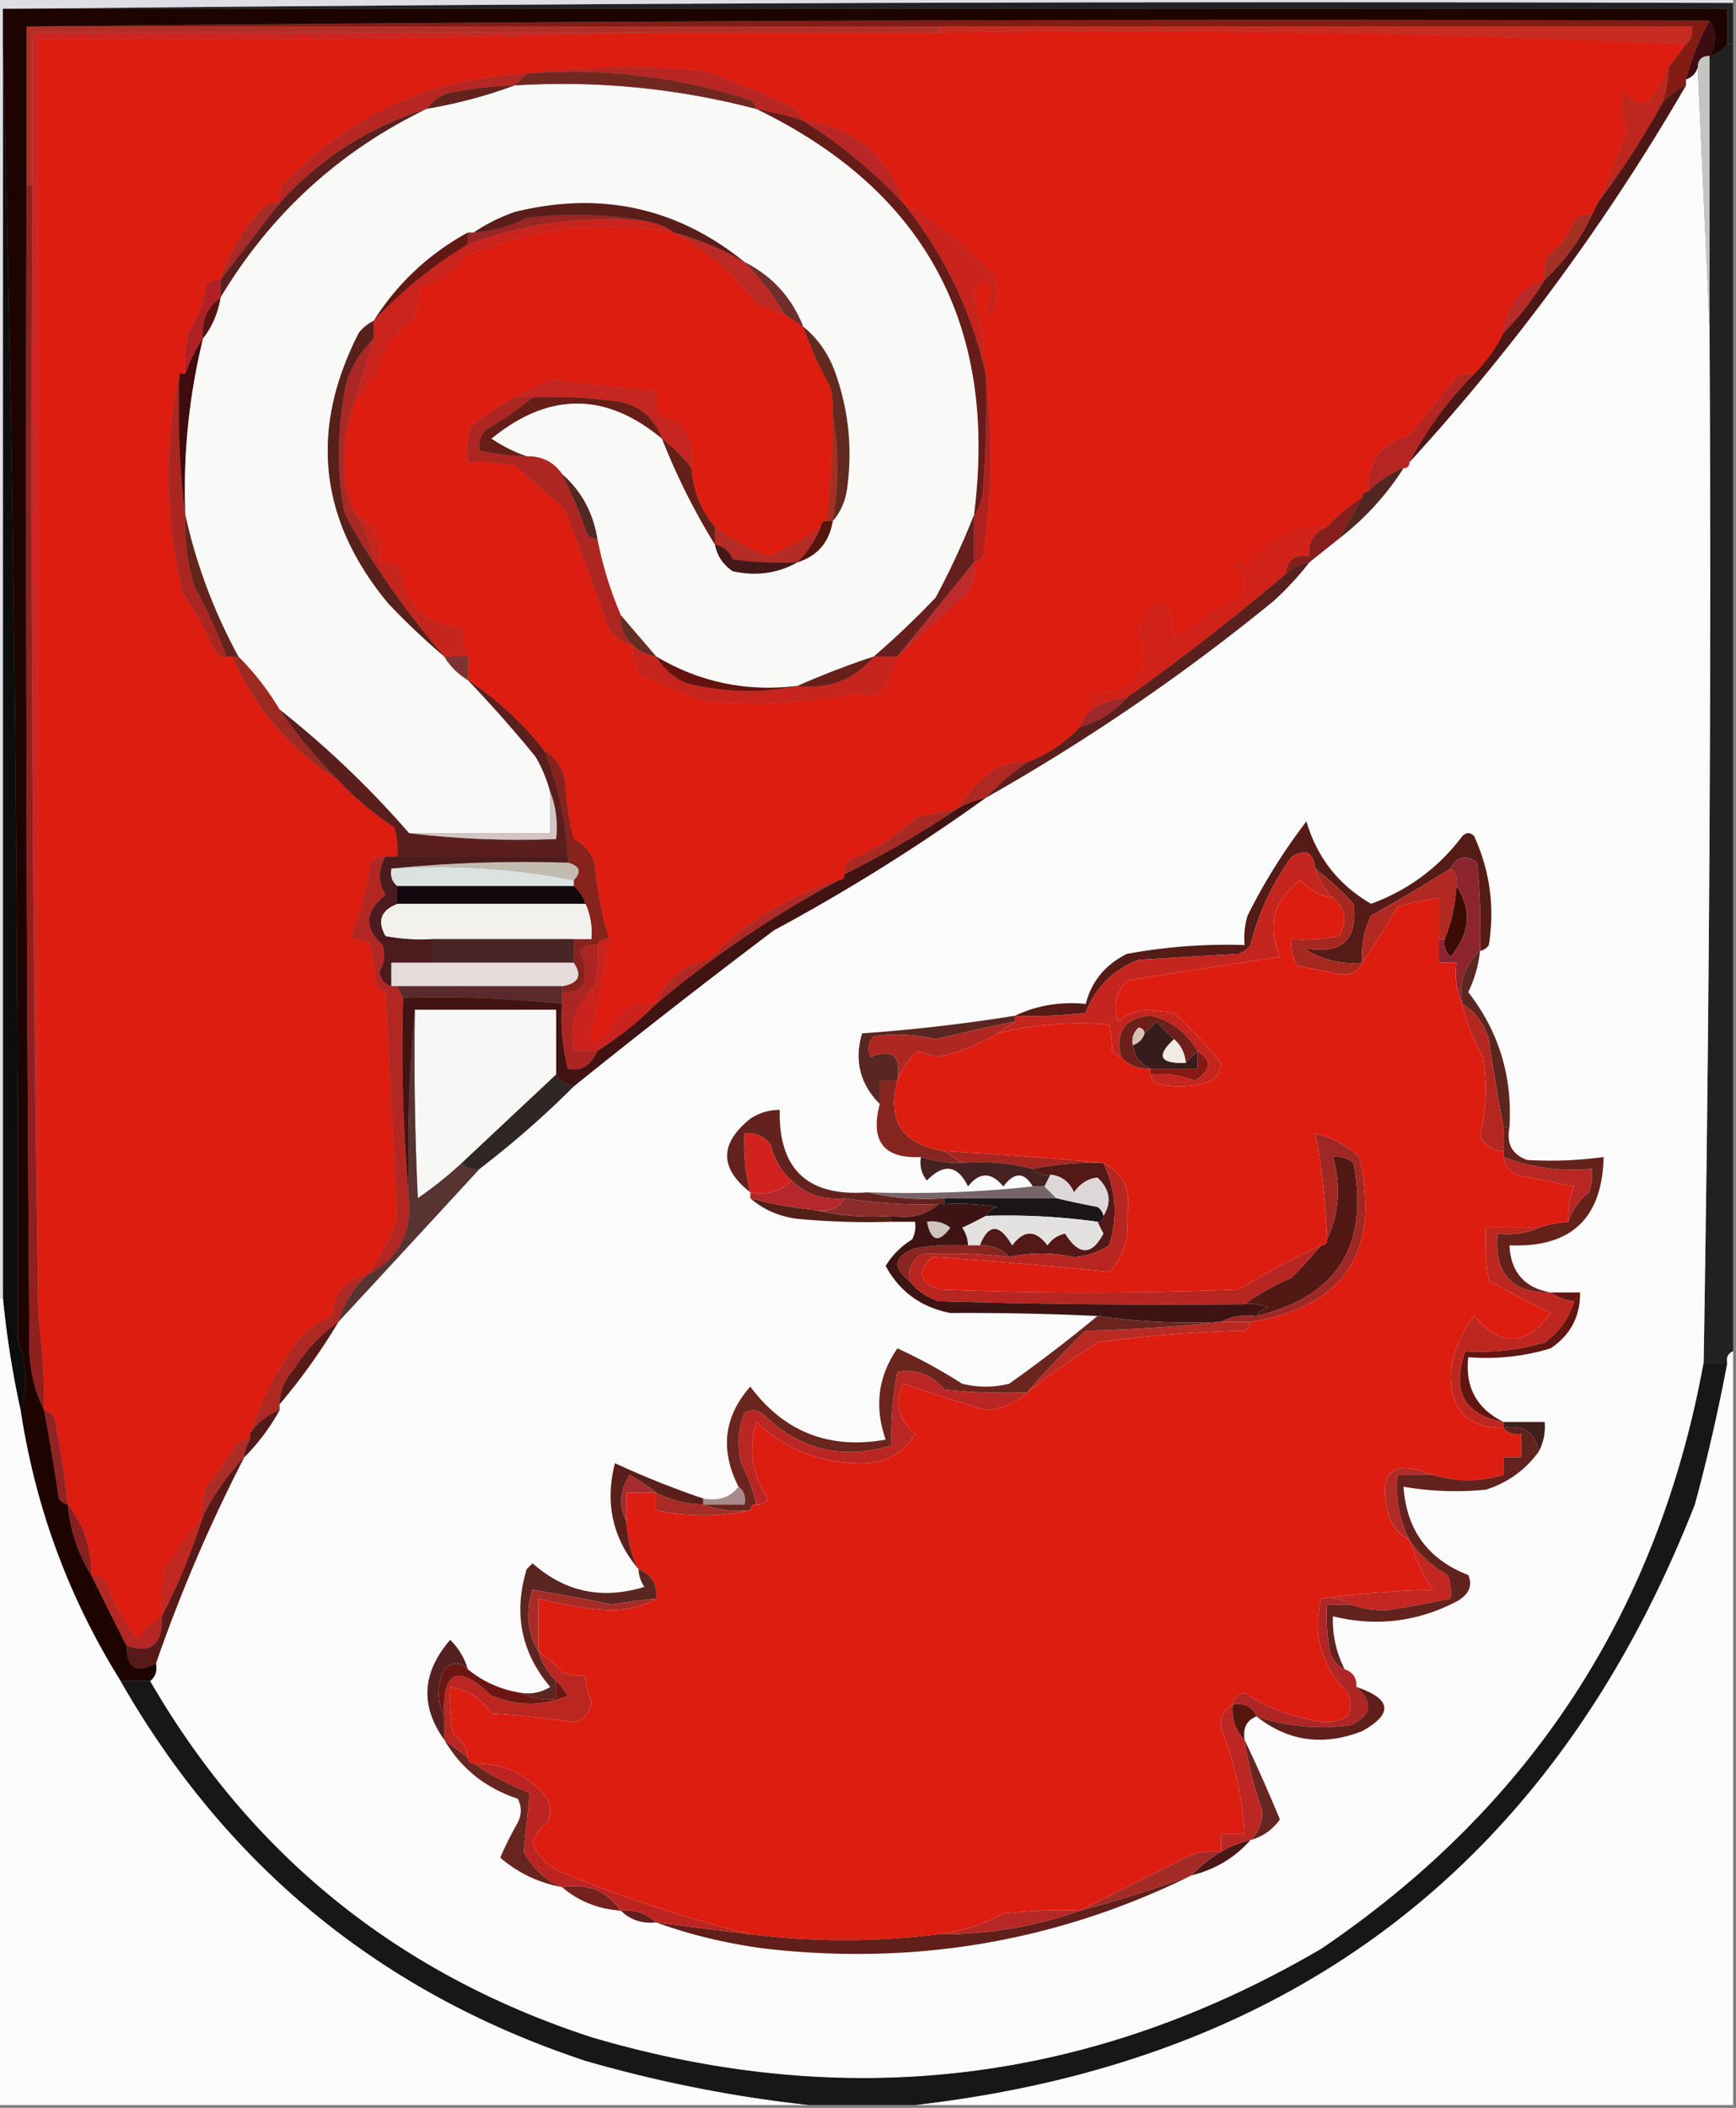<svg xmlns="http://www.w3.org/2000/svg" width="295" height="358" style="shape-rendering:geometricPrecision;text-rendering:geometricPrecision;image-rendering:optimizeQuality;fill-rule:evenodd;clip-rule:evenodd"><rect width="100%" height="100%" fill="#808080" stroke="none"/><path style="opacity:1" fill="#222021" d="M.5 1.5c97.832-1 195.832-1.333 294-1v7h-1v-6H.5z"/><path style="opacity:1" fill="#831d14" d="M4.5 4.5c95.165-1 190.499-1.333 286-1-1.675 3.072-3.008 6.405-4 10v1a12.072 12.072 0 0 0-4 3c.65-1.935.983-3.935 1-6a311.026 311.026 0 0 0 3-4c.904-.709 1.237-1.709 1-3H4.5z"/><path style="opacity:1" fill="#af2f26" d="M4.5 4.5h155v1H5.5v26h-1v-27z"/><path style="opacity:1" fill="#3d0b11" d="M290.5 3.5c1.242 1.889 1.242 3.889 0 6-1.333 0-2 .667-2 2-.333 1-1 1.667-2 2 .992-3.595 2.325-6.928 4-10z"/><path style="opacity:1" fill="#212121" d="M293.5 7.5h1v222c-.838.342-1.172 1.008-1 2h-4a7880.544 7880.544 0 0 0 1-176v-46c1.278-.282 2.278-.949 3-2z"/><path style="opacity:1" fill="#0c0e0e" d="M.5 7.5a8056.3 8056.3 0 0 1 2.5 220c1.556 4.011 1.722 8.011.5 12a161.515 161.515 0 0 1-3-19V7.5z"/><path style="opacity:1" fill="#bd271e" d="M283.5 11.5a19.222 19.222 0 0 1-1 6 144.499 144.499 0 0 1-11 17 134.006 134.006 0 0 0 5-12.5c-.959-2.12-1.126-4.287-.5-6.5 1.067 1.783 2.567 2.283 4.5 1.5a86.983 86.983 0 0 0 3-5.5z"/><path style="opacity:1" fill="#fbfbfb" d="m288.5 11.5 2 44a7880.544 7880.544 0 0 1-1 176c-7.736 42.241-29.402 75.408-65 99.5-39.085 22.844-80.419 27.844-124 15-32.837-10.715-57.837-30.882-75-60.5.904-.709 1.237-1.709 1-3a266.721 266.721 0 0 1 15-35 35.904 35.904 0 0 0 6-8v-1a104.114 104.114 0 0 0 10-14 9789.67 9789.67 0 0 0 24-26 160.374 160.374 0 0 0 16-14c11.171-9 22.505-17.834 34-26.5a327.826 327.826 0 0 0 36-22.5 347.528 347.528 0 0 0 49-33.5 54.538 54.538 0 0 0 6-6.5 813.979 813.979 0 0 1 5-4 47.073 47.073 0 0 0 11-12c.667 0 1-.333 1-1a369.275 369.275 0 0 0 47-64v-1c1-.333 1.667-1 2-2z"/><path style="opacity:1" fill="#4d1715" d="M286.5 14.5a369.275 369.275 0 0 1-47 64 62.884 62.884 0 0 1 11-15 26.169 26.169 0 0 0 5-7 46.475 46.475 0 0 0 7-9 34.494 34.494 0 0 0 8-11l1-2a144.499 144.499 0 0 0 11-17 12.072 12.072 0 0 1 4-3z"/><path style="opacity:1" fill="#a42f23" d="M270.5 36.5a34.494 34.494 0 0 1-8 11 8.43 8.43 0 0 1 .5-4c2.077-1.576 3.577-3.576 4.5-6 .825-.886 1.825-1.219 3-1z"/><path style="opacity:1" fill="#c4c4c3" d="M290.5 9.5v46l-2-44c0-1.333.667-2 2-2z"/><path style="opacity:1" fill="#e0dde5" d="M-.5-.5h295v1C196.332.167 98.332.5.5 1.5v219h-1V-.5z"/><path style="opacity:1" fill="#1e0401" d="M.5 1.5h293v6c-.722 1.051-1.722 1.718-3 2 1.242-2.111 1.242-4.111 0-6-95.501-.333-190.835 0-286 1v27c-.167 66 0 132.001.5 198 .149 3.633.982 6.966 2.5 10 .93 4.964 1.763 9.964 2.5 15 .383.556.883.889 1.5 1 .434 4.448 1.768 8.448 4 12 2.002 4.043 4.002 8.043 6 12 .025 3.784 1.692 4.784 5 3 .237 1.291-.096 2.291-1 3h-5c-8.816-14.111-14.483-29.444-17-46 1.222-3.989 1.056-7.989-.5-12A8056.3 8056.3 0 0 0 .5 7.5v-6z"/><path style="opacity:1" fill="#c62b21" d="M159.5 5.5v-1h128c.237 1.291-.096 2.291-1 3-41.987-1.995-84.32-2.661-127-2z"/><path style="opacity:1" fill="#8f201d" d="M4.5 31.5h1c-.332 64.169 0 128.169 1 192a118.473 118.473 0 0 1 1 16c-1.518-3.034-2.351-6.367-2.5-10-.5-65.999-.667-132-.5-198z"/><path style="opacity:1" fill="#b72b2b" d="M262.5 47.5a46.475 46.475 0 0 1-7 9c.489-4.484 2.823-7.484 7-9z"/><path style="opacity:1" fill="#b52623" d="M250.5 63.5a62.884 62.884 0 0 0-11 15c0 .667-.333 1-1 1a17.91 17.91 0 0 0-6 4c-.166-5.002 2.167-8.168 7-9.5l8-10a4.932 4.932 0 0 1 3-.5z"/><path style="opacity:1" fill="#522722" d="M238.5 79.5a47.073 47.073 0 0 1-11 12l4-7c0-.667.333-1 1-1a17.91 17.91 0 0 1 6-4z"/><path style="opacity:1" fill="#841f1c" d="m231.5 84.5-4 7a813.979 813.979 0 0 0-5 4c-1.562.233-2.895.9-4 2 .194-2.412 1.527-3.412 4-3-.19-2.459.81-4.126 3-5 1.804-1.995 3.804-3.662 6-5z"/><path style="opacity:1" fill="#de1d11" d="M111.5 5.5h48c42.68-.661 85.013.005 127 2a311.026 311.026 0 0 1-3 4 86.983 86.983 0 0 1-3 5.5c-1.933.783-3.433.283-4.5-1.5-.626 2.213-.459 4.38.5 6.5a134.006 134.006 0 0 1-5 12.5l-1 2c-1.175-.219-2.175.114-3 1-.923 2.424-2.423 4.424-4.5 6a8.43 8.43 0 0 0-.5 4c-4.177 1.516-6.511 4.516-7 9a26.169 26.169 0 0 1-5 7 4.932 4.932 0 0 0-3 .5l-8 10c-4.833 1.332-7.166 4.498-7 9.5-.667 0-1 .333-1 1-2.196 1.338-4.196 3.005-6 5-5.751-.03-10.251 2.303-13.5 7-.718-.95-1.551-1.117-2.5-.5 2.12 1.523 2.453 3.356 1 5.5a136.094 136.094 0 0 0-11 7c-.627-7.483-2.627-7.983-6-1.5 2.429 7.403-.238 10.903-8 10.5v3c-.901.79-1.568 1.79-2 3-2.546 2.714-5.546 4.714-9 6a10.098 10.098 0 0 0-6 1.5c-2.399 1.98-4.399 4.147-6 6.5a52.56 52.56 0 0 0-7 1.5c-3.159 3.082-6.825 5.416-11 7-.752.671-1.086 1.504-1 2.5 0 .667-.333 1-1 1-8.453 2.608-15.786 7.108-22 13.5-4.495 1.016-7.495 3.516-9 7.5-3.984-.345-6.651 1.321-8 5a7.248 7.248 0 0 0-2.5 2l-1-1a116.574 116.574 0 0 0 3.5-17c-1.242-4.159-2.075-8.493-2.5-13-.637-1.803-1.803-3.136-3.5-4a52.204 52.204 0 0 1-1.5-10c-.55-2.26-1.716-3.926-3.5-5-3.753-4.758-8.086-8.758-13-12v-4c-.8-1.542-1.134-3.208-1-5-6.203-.367-9.703-3.701-10.5-10-1.011-.837-2.178-1.17-3.5-1 .549-3.726-.785-6.393-4-8-1.49-2.686-2.157-5.686-2-9-.046-3.928.62-7.595 2-11 1.466-.847 2.3-2.18 2.5-4l1 1c.286-4.302 2.286-7.635 6-10a20.088 20.088 0 0 0 1.5-6c3.133-.619 5.633-2.286 7.5-5 11.432-4.793 23.266-6.127 35.5-4 5.564 2.893 10.231 6.893 14 12 1.695.674 3.362 1.341 5 2l3 2a66.794 66.794 0 0 0 4.5 10c.494 1.634.66 3.3.5 5a163.147 163.147 0 0 1-1 18c-.667 0-1 .333-1 1-2.797 2.153-5.797 3.82-9 5-3.203-1.18-6.203-2.847-9-5-2.415-2.84-3.748-6.173-4-10 .665-5.05-1.335-8.05-6-9v-4a572.972 572.972 0 0 1-17.5-2 40.903 40.903 0 0 0-6.5 3c-2.574 1.381-5.074 3.048-7.5 5a18.436 18.436 0 0 0-.5 6 32.437 32.437 0 0 1 8 .5c2.834 2.46 5.667 4.96 8.5 7.5a617.368 617.368 0 0 1 7 19c.748 2.251 2.248 3.584 4.5 4-.322 2.222.345 4.056 2 5.5a532.543 532.543 0 0 1 10 4c8.962.897 17.796.397 26.5-1.5 1.68 1.103 3.18.77 4.5-1 .674-1.695 1.341-3.362 2-5 3.98-3.645 7.98-7.311 12-11 .952-1.545 1.285-3.212 1-5 .617-.11 1.117-.444 1.5-1 1.572-10.474 1.738-20.807.5-31a55.175 55.175 0 0 0-2-13c-.047-1.5.619-2.5 2-3 1.181 1.635 1.181 3.302 0 5 .346 1.196.846 1.196 1.5 0 .808-2.079.641-4.079-.5-6a65.087 65.087 0 0 0-15-12c-2.691-8.19-8.358-12.858-17-14-.453-.958-1.119-1.792-2-2.5-4.99-2.13-9.99-4.13-15-6-10.175-.825-20.175-.658-30 .5-16.478.868-30.312 7.201-41.5 19a4.932 4.932 0 0 0-.5 3c-1.175-.219-2.175.114-3 1-3.23 3.543-5.564 7.543-7 12-.996-.086-1.83.248-2.5 1-.417 2.922-1.417 5.589-3 8a24.939 24.939 0 0 0-.5 7h-1c-2.583 12.21-2.417 24.543.5 37a72.527 72.527 0 0 1 5.5 10c.457.798 1.124 1.131 2 1h1c3.842 8.842 9.842 15.842 18 21 2.777 2.995 5.944 5.661 9.5 8 .493 1.634.66 3.301.5 5h-2c-.996-.086-1.83.248-2.5 1-.705 4.546-1.871 8.879-3.5 13 1.322-.17 2.489.163 3.5 1l1 7c.414.457.914.791 1.5 1a3731.66 3731.66 0 0 1 2 38.5 42.977 42.977 0 0 1-5 9.5c-3.8.8-5.8 3.133-6 7-2.544.968-4.71 2.635-6.5 5a63.224 63.224 0 0 0-7.5 15v1c-.996-.086-1.83.248-2.5 1a40.954 40.954 0 0 1-5 7 12.935 12.935 0 0 0-.5 5 124.997 124.997 0 0 0-6.5 9 32.438 32.438 0 0 0-.5 8c-1.645.979-2.979 2.312-4 4a29.99 29.99 0 0 1-5.5-10c-.67-.752-1.504-1.086-2.5-1 .006-4.651-1.327-8.651-4-12a219.835 219.835 0 0 0-2-13.5c-.184-1.376-.85-2.209-2-2.5a118.473 118.473 0 0 0-1-16V6.5c35.17.332 70.17-.002 105-1z"/><path style="opacity:1" fill="#af221f" d="M167.5 63.5c1.238 10.193 1.072 20.526-.5 31-.383.556-.883.89-1.5 1v-8c.79-1.109 1.29-2.442 1.5-4 .5-6.658.666-13.325.5-20z"/><path style="opacity:1" fill="#ab2620" d="M30.5 63.5c-.326 8.184.008 16.184 1 24a37.098 37.098 0 0 0 1.5 12 96.769 96.769 0 0 1 5.5 12c-.876.131-1.543-.202-2-1a72.527 72.527 0 0 0-5.5-10c-2.917-12.457-3.083-24.79-.5-37z"/><path style="opacity:1" fill="#400c0e" d="M34.5 57.5a107.534 107.534 0 0 0-3 30c-.992-7.816-1.326-15.816-1-24h1a23.313 23.313 0 0 1 3-6z"/><path style="opacity:1" fill="#661d19" d="M128.5 18.5a53.796 53.796 0 0 1 8 2 85.817 85.817 0 0 1 17 14c6.897 8.578 11.563 18.245 14 29 .166 6.675 0 13.342-.5 20-.21 1.558-.71 2.891-1.5 4 4.128-32.09-8.205-55.09-37-69z"/><path style="opacity:1" fill="#581411" d="M37.5 50.5c-.435 2.657-1.435 4.99-3 7-.334-2.991.666-5.324 3-7z"/><path style="opacity:1" fill="#af2124" d="M37.5 47.5v3c-2.334 1.676-3.334 4.009-3 7a23.313 23.313 0 0 0-3 6c-.163-2.357.003-4.69.5-7 1.583-2.411 2.583-5.078 3-8 .67-.752 1.504-1.086 2.5-1z"/><path style="opacity:1" fill="#c8241d" d="M153.5 34.5a65.087 65.087 0 0 1 15 12c1.141 1.921 1.308 3.921.5 6-.654 1.196-1.154 1.196-1.5 0 1.181-1.698 1.181-3.365 0-5-1.381.5-2.047 1.5-2 3a55.175 55.175 0 0 1 2 13c-2.437-10.755-7.103-20.422-14-29z"/><path style="opacity:1" fill="#a92b27" d="M47.5 34.5c-3.364 4.357-6.698 8.69-10 13 1.436-4.457 3.77-8.457 7-12 .825-.886 1.825-1.219 3-1z"/><path style="opacity:1" fill="#5a201d" d="M72.5 18.5c-14.844 7.177-26.511 17.844-35 32v-3c3.302-4.31 6.636-8.643 10-13 6.84-7.591 15.173-12.924 25-16z"/><path style="opacity:1" fill="#ba2625" d="M136.5 20.5c8.642 1.142 14.309 5.81 17 14a85.817 85.817 0 0 0-17-14z"/><path style="opacity:1" fill="#63221c" d="M87.5 14.5c-4.772 1.778-9.772 3.111-15 4 1.29-1.815 3.124-2.815 5.5-3 3.143-.607 6.31-.94 9.5-1z"/><path style="opacity:1" fill="#b62723" d="m89.5 12.5-2 2c-3.19.06-6.357.393-9.5 1-2.376.185-4.21 1.185-5.5 3-9.827 3.076-18.16 8.409-25 16a4.932 4.932 0 0 1 .5-3c11.188-11.799 25.022-18.132 41.5-19z"/><path style="opacity:1" fill="#f9f9f8" d="M87.5 14.5c13.922-.853 27.589.48 41 4 28.795 13.91 41.128 36.91 37 69a131.426 131.426 0 0 1-6.5 14 146.475 146.475 0 0 1-10.5 10 148.09 148.09 0 0 0-13 5c-8.616 1.061-16.616-.606-24-5a2464.252 2464.252 0 0 1-6-7 63.32 63.32 0 0 1-4-13c-.72-4.445-2.72-8.112-6-11-1.411-2.039-3.411-3.039-6-3-2.056-.7-4.056-1.7-6-3 9.758-7.968 19.424-7.968 29 0a113.456 113.456 0 0 0 9 18c.359 1.871 1.359 3.371 3 4.5 3.977.88 7.644.38 11-1.5 3.408-1.078 5.408-3.411 6-7 1.427-1.648 2.26-3.648 2.5-6 .835-6.483.168-12.816-2-19-1.116-3.256-2.949-5.922-5.5-8-1.942-4.941-5.275-8.608-10-11-11.438-9.247-24.438-12.08-39-8.5-2.57.898-4.902 2.065-7 3.5h-1c-6.639 3.64-11.972 8.64-16 15-.958.453-1.792 1.12-2.5 2-8.462 16.47-6.795 31.803 5 46a120 120 0 0 0 9.5 9c1 1.667 2.333 3 4 4a214.591 214.591 0 0 1 11.5 13 23.413 23.413 0 0 1 2.5 6v7h-24a163.606 163.606 0 0 0-22-21 46.512 46.512 0 0 0-7-9c-4.154-7.629-7.154-15.629-9-24a107.534 107.534 0 0 1 3-30c1.565-2.01 2.565-4.343 3-7 8.489-14.156 20.156-24.823 35-32 5.228-.889 10.228-2.222 15-4z"/><path style="opacity:1" fill="#b52b25" d="M121.5 89.5c2.797 2.153 5.797 3.82 9 5 3.203-1.18 6.203-2.847 9-5a17.9 17.9 0 0 1-4 6 60.94 60.94 0 0 1-11-.5c-.578-1.417-1.578-2.25-3-2.5v-3z"/><path style="opacity:1" fill="#441819" d="M121.5 92.5c1.422.25 2.422 1.083 3 2.5a60.94 60.94 0 0 0 11 .5c-3.356 1.88-7.023 2.38-11 1.5-1.641-1.129-2.641-2.629-3-4.5z"/><path style="opacity:1" fill="#53150e" d="M140.5 88.5h1c-.592 3.589-2.592 5.922-6 7a17.9 17.9 0 0 0 4-6c0-.667.333-1 1-1z"/><path style="opacity:1" fill="#c6251d" d="M60.5 87.5c3.215 1.607 4.549 4.274 4 8 1.322-.17 2.489.163 3.5 1 .797 6.299 4.297 9.633 10.5 10-.134 1.792.2 3.458 1 5h-4a139.778 139.778 0 0 1-12-16c-.456-2.906-1.456-5.572-3-8z"/><path style="opacity:1" fill="#58201b" d="M63.5 54.5v3c-1.974 1.928-3.474 4.261-4.5 7-1.687 7.48-1.853 14.98-.5 22.5a76.377 76.377 0 0 0 5 8.5 139.778 139.778 0 0 0 12 16 120 120 0 0 1-9.5-9c-11.795-14.197-13.462-29.53-5-46 .708-.88 1.542-1.547 2.5-2z"/><path style="opacity:1" fill="#522822" d="M95.5 80.5c3.28 2.888 5.28 6.555 6 11-.997.03-1.664-.47-2-1.5a77.99 77.99 0 0 0-4-9.5z"/><path style="opacity:1" fill="#632018" d="M112.5 74.5a28.061 28.061 0 0 1 5 5c.252 3.827 1.585 7.16 4 10v3a113.456 113.456 0 0 1-9-18z"/><path style="opacity:1" fill="#a72e23" d="M141.5 70.5c1.101 5.844 1.101 11.844 0 18h-1c.665-5.977.998-11.977 1-18z"/><path style="opacity:1" fill="#ad2621" d="M87.5 67.5h3a49.078 49.078 0 0 1-8 5.5c-.837 1.011-1.17 2.178-1 3.5a41.58 41.58 0 0 0 8 1c2.589-.039 4.589.961 6 3a77.99 77.99 0 0 1 4 9.5c.336 1.03 1.003 1.53 2 1.5a63.32 63.32 0 0 0 4 13c-.108 2.014.558 3.68 2 5-2.252-.416-3.752-1.749-4.5-4a617.368 617.368 0 0 0-7-19 692.557 692.557 0 0 0-8.5-7.5 32.437 32.437 0 0 0-8-.5 18.436 18.436 0 0 1 .5-6c2.426-1.952 4.926-3.619 7.5-5z"/><path style="opacity:1" fill="#c52621" d="M117.5 79.5a28.061 28.061 0 0 0-5-5c-1.504-4.033-4.504-6.2-9-6.5a84.938 84.938 0 0 0-13-.5h-3a40.903 40.903 0 0 1 6.5-3c5.83.757 11.663 1.424 17.5 2v4c4.665.95 6.665 3.95 6 9z"/><path style="opacity:1" fill="#622a1f" d="M136.5 55.5c2.551 2.078 4.384 4.744 5.5 8 2.168 6.184 2.835 12.517 2 19-.24 2.352-1.073 4.352-2.5 6 1.101-6.156 1.101-12.156 0-18a12.93 12.93 0 0 0-.5-5 66.794 66.794 0 0 1-4.5-10z"/><path style="opacity:1" fill="#681e18" d="M90.5 67.5c4.346-.166 8.68.001 13 .5 4.496.3 7.496 2.467 9 6.5-9.576-7.968-19.242-7.968-29 0 1.944 1.3 3.944 2.3 6 3a41.58 41.58 0 0 1-8-1c-.17-1.322.163-2.489 1-3.5a49.078 49.078 0 0 0 8-5.5z"/><path style="opacity:1" fill="#ab2825" d="M63.5 57.5a362.27 362.27 0 0 1-3 10c-1.38 3.405-2.046 7.072-2 11-.157 3.314.51 6.314 2 9 1.544 2.428 2.544 5.094 3 8a76.377 76.377 0 0 1-5-8.5c-1.353-7.52-1.187-15.02.5-22.5 1.026-2.739 2.526-5.072 4.5-7z"/><path style="opacity:1" fill="#cb241d" d="M109.5 37.5c1.903.296 3.57.962 5 2-12.234-2.127-24.068-.793-35.5 4-1.867 2.714-4.367 4.381-7.5 5a20.088 20.088 0 0 1-1.5 6c-3.714 2.365-5.714 5.698-6 10l-1-1c-.2 1.82-1.034 3.153-2.5 4a362.27 362.27 0 0 0 3-10v-3a74.64 74.64 0 0 1 16-13c9.613-3.6 19.613-4.934 30-4z"/><path style="opacity:1" fill="#bd2924" d="M114.5 39.5c4.26 1.132 8.26 2.8 12 5 2.654 2.665 4.987 5.665 7 9-1.638-.659-3.305-1.326-5-2-3.769-5.107-8.436-9.107-14-12z"/><path style="opacity:1" fill="#6f2d2b" d="M126.5 44.5c4.725 2.392 8.058 6.059 10 11l-3-2c-2.013-3.335-4.346-6.335-7-9z"/><path style="opacity:1" fill="#611914" d="M79.5 39.5v2a74.64 74.64 0 0 0-16 13c4.028-6.36 9.361-11.36 16-15z"/><path style="opacity:1" fill="#992524" d="M109.5 37.5c-10.387-.934-20.387.4-30 4v-2h1a23.898 23.898 0 0 0 9-2.5c6.846-.82 13.513-.654 20 .5z"/><path style="opacity:1" fill="#5a1e1a" d="M126.5 44.5a47.708 47.708 0 0 0-12-5c-1.43-1.038-3.097-1.704-5-2-6.487-1.154-13.154-1.32-20-.5a23.898 23.898 0 0 1-9 2.5c2.098-1.435 4.43-2.602 7-3.5 14.562-3.58 27.562-.747 39 8.5z"/><path style="opacity:1" fill="#b82623" d="M89.5 12.5c9.825-1.158 19.825-1.325 30-.5 5.01 1.87 10.01 3.87 15 6 .881.708 1.547 1.542 2 2.5a53.796 53.796 0 0 0-8-2c-.111-.617-.444-1.117-1-1.5-12.356-4.002-25.023-5.502-38-4.5z"/><path style="opacity:1" fill="#712821" d="M89.5 12.5c12.977-1.002 25.644.498 38 4.5.556.383.889.883 1 1.5-13.411-3.52-27.078-4.853-41-4l2-2z"/><path style="opacity:1" fill="#65201e" d="M165.5 87.5v8a3984.207 3984.207 0 0 1-13 16h-4a146.475 146.475 0 0 0 10.5-10 131.426 131.426 0 0 0 6.5-14z"/><path style="opacity:1" fill="#d12219" d="M225.5 89.5c-2.19.874-3.19 2.541-3 5-2.473-.412-3.806.588-4 3a415.056 415.056 0 0 1-27 21c-2.185.204-4.185.87-6 2v-3c7.762.403 10.429-3.097 8-10.5 3.373-6.483 5.373-5.983 6 1.5a136.094 136.094 0 0 1 11-7c1.453-2.144 1.12-3.977-1-5.5.949-.617 1.782-.45 2.5.5 3.249-4.697 7.749-7.03 13.5-7z"/><path style="opacity:1" fill="#64241c" d="M31.5 87.5c1.846 8.371 4.846 16.371 9 24h-2a96.769 96.769 0 0 0-5.5-12 37.098 37.098 0 0 1-1.5-12z"/><path style="opacity:1" fill="#652c21" d="M105.5 104.5c1.971 2.308 3.971 4.642 6 7-1.562-.233-2.895-.9-4-2-1.442-1.32-2.108-2.986-2-5z"/><path style="opacity:1" fill="#bd2b2c" d="M165.5 95.5c.285 1.788-.048 3.455-1 5-4.02 3.689-8.02 7.355-12 11a3984.207 3984.207 0 0 0 13-16z"/><path style="opacity:1" fill="#7d3331" d="M75.5 111.5h4v4c-1.667-1-3-2.333-4-4z"/><path style="opacity:1" fill="#c8241e" d="M107.5 109.5c1.105 1.1 2.438 1.767 4 2 1.142 1.933 2.808 3.433 5 4.5 6.454 1.611 12.787 1.778 19 .5 5.327.598 9.661-1.069 13-5h4c-.659 1.638-1.326 3.305-2 5-1.32 1.77-2.82 2.103-4.5 1-8.704 1.897-17.538 2.397-26.5 1.5a532.543 532.543 0 0 0-10-4c-1.655-1.444-2.322-3.278-2-5.5z"/><path style="opacity:1" fill="#64130e" d="M111.5 111.5c7.384 4.394 15.384 6.061 24 5-6.213 1.278-12.546 1.111-19-.5-2.192-1.067-3.858-2.567-5-4.5z"/><path style="opacity:1" fill="#691f19" d="M148.5 111.5c-3.339 3.931-7.673 5.598-13 5a148.09 148.09 0 0 1 13-5z"/><path style="opacity:1" fill="#cc2524" d="M111.5 5.5c-34.83.998-69.83 1.332-105 1v217c-1-63.831-1.332-127.831-1-192v-26h106z"/><path style="opacity:1" fill="#9c2829" d="M191.5 118.5c-2.129 2.45-4.796 4.117-8 5 .432-1.21 1.099-2.21 2-3 1.815-1.13 3.815-1.796 6-2z"/><path style="opacity:1" fill="#9d2a22" d="M39.5 111.5h1a46.512 46.512 0 0 1 7 9 84.56 84.56 0 0 0 10 12c-8.158-5.158-14.158-12.158-18-21z"/><path style="opacity:1" fill="#59201d" d="M222.5 95.5a54.538 54.538 0 0 1-6 6.5 347.528 347.528 0 0 1-49 33.5 47.129 47.129 0 0 1 7-6c3.454-1.286 6.454-3.286 9-6 3.204-.883 5.871-2.55 8-5a415.056 415.056 0 0 0 27-21c1.105-1.1 2.438-1.767 4-2z"/><path style="opacity:1" fill="#ad2921" d="M174.5 129.5a47.129 47.129 0 0 0-7 6 16.339 16.339 0 0 0-5 2c1.601-2.353 3.601-4.52 6-6.5a10.098 10.098 0 0 1 6-1.5z"/><path style="opacity:1" fill="#a82a24" d="M162.5 137.5a169.933 169.933 0 0 1-19 11c-.086-.996.248-1.829 1-2.5 4.175-1.584 7.841-3.918 11-7a52.56 52.56 0 0 1 7-1.5z"/><path style="opacity:1" fill="#88221d" d="M92.5 127.5c1.784 1.074 2.95 2.74 3.5 5a52.204 52.204 0 0 0 1.5 10c1.697.864 2.863 2.197 3.5 4 .425 4.507 1.258 8.841 2.5 13-.992-.172-1.658.162-2 1-1.175-.219-2.175.114-3 1 1.02 1.932 1.187 3.932.5 6-1.011.837-2.178 1.17-3.5 1v-1c2.81-.458 3.476-1.791 2-4v-4h3c.175-2.121-.159-4.121-1-6-.432-1.21-1.099-2.21-2-3v-1c1.385-1.447 1.052-2.447-1-3v-1a55.052 55.052 0 0 0-4-18z"/><path style="opacity:1" fill="#5a1f1d" d="M79.5 115.5c4.914 3.242 9.247 7.242 13 12a55.052 55.052 0 0 1 4 18h-29a12.935 12.935 0 0 0-.5-5c-3.556-2.339-6.723-5.005-9.5-8a84.56 84.56 0 0 1-10-12 163.606 163.606 0 0 1 22 21c8.15.993 16.483 1.326 25 1 .306-2.885-.027-5.552-1-8a23.413 23.413 0 0 0-2.5-6 214.591 214.591 0 0 0-11.5-13z"/><path style="opacity:1" fill="#d3c5c4" d="M93.5 134.5c.973 2.448 1.306 5.115 1 8-8.517.326-16.85-.007-25-1h24v-7z"/><path style="opacity:1" fill="#c2bbb0" d="M66.5 147.5c9.82-.994 19.82-1.327 30-1 2.052.553 2.385 1.553 1 3-9.946-1.975-20.28-2.642-31-2z"/><path style="opacity:1" fill="#dbe3e0" d="M66.5 147.5c10.72-.642 21.054.025 31 2v1h-30c-.904-.709-1.237-1.709-1-3z"/><path style="opacity:1" fill="#411313" d="M167.5 135.5a327.826 327.826 0 0 1-36 22.5 1339.042 1339.042 0 0 0-34 26.5c-1.278-.282-2.278-.949-3-2v-11h-24c-.994 10.487-1.328 21.154-1 32-.995-11.154-1.328-22.488-1-34 9.084-.304 18.084.029 27 1-.26 3.74.074 7.406 1 11 2.233.516 3.9-.484 5-3a57.731 57.731 0 0 0 10-8c9.547-8.032 19.88-15.032 31-21 .667 0 1-.333 1-1a169.933 169.933 0 0 0 19-11 16.339 16.339 0 0 1 5-2z"/><path style="opacity:1" fill="#13080d" d="M67.5 150.5h30c.901.79 1.568 1.79 2 3h-32v-3z"/><path style="opacity:1" fill="#551b17" d="M251.5 161.5a112.97 112.97 0 0 0-.5-15c-1.915-1.416-3.415-1.082-4.5 1a329.096 329.096 0 0 1-13.5 8c-1.252 2.514-1.752 5.18-1.5 8-3.631.34-6.964-.494-10-2.5 6.464 1.193 9.297-1.307 8.5-7.5a54.53 54.53 0 0 0-6.5-6c-.334-2.775-1.667-3.441-4-2-3.287 4.516-5.621 9.516-7 15a4.457 4.457 0 0 1-2 1.5l-17 1c-4.359 1.692-7.359 4.692-9 9a72.367 72.367 0 0 1-12 .5c3.683-1.75 7.683-2.417 12-2 .985-3.83 3.319-6.663 7-8.5a94.41 94.41 0 0 1 20-1.5 12.93 12.93 0 0 1 .5-5 98.66 98.66 0 0 1 10-16c1.808 6.139 5.474 10.806 11 14 6.332-2.341 11.498-6.174 15.5-11.5.667-.667 1.333-.667 2 0 2.688 5.887 3.521 12.054 2.5 18.5-.383.556-.883.889-1.5 1z"/><path style="opacity:1" fill="#b12921" d="M246.5 147.5c.904.709 1.237 1.709 1 3-.176 3.227-.843 6.227-2 9h-1v-7a52.56 52.56 0 0 0-7 1.5 145.22 145.22 0 0 1-6 9.5c-.252-2.82.248-5.486 1.5-8a329.096 329.096 0 0 0 13.5-8z"/><path style="opacity:1" fill="#af2a24" d="M142.5 149.5c-11.12 5.968-21.453 12.968-31 21 1.505-3.984 4.505-6.484 9-7.5 6.214-6.392 13.547-10.892 22-13.5z"/><path style="opacity:1" fill="#3b0c03" d="M247.5 150.5c2.68 3.978 2.347 7.978-1 12-.886-.825-1.219-1.825-1-3 1.157-2.773 1.824-5.773 2-9z"/><path style="opacity:1" fill="#f2f1ee" d="M67.5 153.5h32c.841 1.879 1.175 3.879 1 6h-27a32.462 32.462 0 0 1-8-.5c-1.46-2.582-.794-4.415 2-5.5z"/><path style="opacity:1" fill="#8c252d" d="M251.5 161.5c-2.575 2.345-3.575 5.345-3 9-.968-2.107-1.302-4.441-1-7h-3v-4h1c-.219 1.175.114 2.175 1 3 3.347-4.022 3.68-8.022 1-12 .237-1.291-.096-2.291-1-3 1.085-2.082 2.585-2.416 4.5-1 .499 4.989.666 9.989.5 15z"/><path style="opacity:1" fill="#4c1b1d" d="M65.5 145.5h31v1c-10.18-.327-20.18.006-30 1-.237 1.291.096 2.291 1 3v3c-2.794 1.085-3.46 2.918-2 5.5 2.646.497 5.313.664 8 .5v4h-7v4c-1.195-.366-1.861-1.199-2-2.5.83-1.465.996-2.965.5-4.5-3.178-2.877-3.011-5.71.5-8.5-1.273-2.216-1.273-4.383 0-6.5z"/><path style="opacity:1" fill="#492525" d="M73.5 159.5h24v4h-24v-4z"/><path style="opacity:1" fill="#a6281f" d="M223.5 147.5a54.53 54.53 0 0 1 6.5 6c.797 6.193-2.036 8.693-8.5 7.5 3.036 2.006 6.369 2.84 10 2.5-.634 1.447-1.801 2.113-3.5 2l-7.5-1.5c-.88-1.356-1.214-2.856-1-4.5a32.462 32.462 0 0 0 8-.5c1.52-2.552 1.187-4.718-1-6.5a11.743 11.743 0 0 1-3-5z"/><path style="opacity:1" fill="#e6dcdc" d="M73.5 163.5h24c1.476 2.209.81 3.542-2 4h-29v-4h7z"/><path style="opacity:1" fill="#5a2720" d="M251.5 161.5a21.028 21.028 0 0 1-2 7c5.214 6.694 7.547 14.36 7 23h-1a305.645 305.645 0 0 1-2.5-15c-.792-2.606-2.292-4.606-4.5-6-.575-3.655.425-6.655 3-9z"/><path style="opacity:1" fill="#cb221e" d="M103.5 159.5a116.574 116.574 0 0 1-3.5 17l1 1a7.248 7.248 0 0 1 2.5-2c1.349-3.679 4.016-5.345 8-5a57.731 57.731 0 0 1-10 8h-4c-.84-4.411.327-8.077 3.5-11 .497-2.31.663-4.643.5-7 .342-.838 1.008-1.172 2-1z"/><path style="opacity:1" fill="#59292c" d="M67.5 167.5h28v3a190.292 190.292 0 0 0-27-1l-1-2z"/><path style="opacity:1" fill="#ab2523" d="M101.5 160.5a24.935 24.935 0 0 1-.5 7c-3.173 2.923-4.34 6.589-3.5 11h4c-1.1 2.516-2.767 3.516-5 3a34.298 34.298 0 0 1-1-11v-2c1.322.17 2.489-.163 3.5-1 .687-2.068.52-4.068-.5-6 .825-.886 1.825-1.219 3-1z"/><path style="opacity:1" fill="#f7f7f6" d="M70.5 171.5h24v11l-16 15a66.461 66.461 0 0 1-7.5 6 512.462 512.462 0 0 1-.5-32z"/><path style="opacity:1" fill="#c4251e" d="M223.5 147.5a11.743 11.743 0 0 0 3 5c-2.172-.337-4.005-1.337-5.5-3-4.561 3.318-5.727 7.651-3.5 13a3695.369 3695.369 0 0 0-26 4c-1.839 2.027-2.339 4.36-1.5 7 1.353-1.204 3.019-1.871 5-2l4.5.5a95.108 95.108 0 0 1 8 8.5c-.09 1.925-1.09 3.092-3 3.5a16.242 16.242 0 0 1-8 0c-.556-.383-.889-.883-1-1.5 2.619-.268 5.119.065 7.5 1 2.886-1.67 3.052-3.337.5-5-1.835-3.176-4.502-5.176-8-6-4.313.326-5.98 2.659-5 7-.617-.111-1.117-.444-1.5-1-.034-1.68-.201-3.18-.5-4.5a57.405 57.405 0 0 0-19 1.5l3-2v-1a72.367 72.367 0 0 0 12-.5c1.641-4.308 4.641-7.308 9-9l17-1a4.457 4.457 0 0 0 2-1.5c1.379-5.484 3.713-10.484 7-15 2.333-1.441 3.666-.775 4 2z"/><path style="opacity:1" fill="#b42721" d="M248.5 170.5c2.208 1.394 3.708 3.394 4.5 6a305.645 305.645 0 0 0 2.5 15v4c-1.811-.072-3.144-.905-4-2.5a33.642 33.642 0 0 0 .5-13.5 29.557 29.557 0 0 1-3.5-9z"/><path style="opacity:1" fill="#b32723" d="M65.5 145.5c-1.273 2.117-1.273 4.284 0 6.5-3.511 2.79-3.678 5.623-.5 8.5.496 1.535.33 3.035-.5 4.5.139 1.301.805 2.134 2 2.5h1l1 2c-.328 11.512.005 22.846 1 34 .55 5.902-1.784 10.235-7 13a42.977 42.977 0 0 0 5-9.5 3731.66 3731.66 0 0 0-2-38.5 3.647 3.647 0 0 1-1.5-1l-1-7c-1.011-.837-2.178-1.17-3.5-1 1.629-4.121 2.795-8.454 3.5-13 .67-.752 1.504-1.086 2.5-1z"/><path style="opacity:1" fill="#5a2622" d="M172.5 172.5v1a295.093 295.093 0 0 0-13.5 3 27.902 27.902 0 0 0-10.5-.5c-1.017 1.049-1.184 2.216-.5 3.5 3.669-1.509 5.169-.176 4.5 4h-3v4c-3.368-3.404-4.368-7.404-3-12a291.307 291.307 0 0 0 26-3z"/><path style="opacity:1" fill="#ae2721" d="m172.5 173.5-3 2c-2.992 1.817-6.325 3.15-10 4a27.395 27.395 0 0 1-3.5-1c-1.623 1.421-2.79 3.088-3.5 5 .669-4.176-.831-5.509-4.5-4-.684-1.284-.517-2.451.5-3.5a27.902 27.902 0 0 1 10.5.5 295.093 295.093 0 0 1 13.5-3z"/><path style="opacity:1" fill="#2f2625" d="M94.5 182.5c.722 1.051 1.722 1.718 3 2a160.374 160.374 0 0 1-16 14c-1.291.237-2.291-.096-3-1l16-15z"/><path style="opacity:1" fill="#862620" d="M152.5 183.5c-1.818 6.866.848 10.866 8 12l3 2a21.435 21.435 0 0 1-7-1c-6.326.326-8.659-2.674-7-9v-4h3z"/><path style="opacity:1" fill="#a82522" d="M160.5 195.5a764.67 764.67 0 0 1 27 2 54.968 54.968 0 0 0-12 1c-3.798-.983-7.798-1.317-12-1l-3-2z"/><path style="opacity:1" fill="#64221e" d="M147.5 202.5c4.134.985 8.468 1.318 13 1v1h-1a84.029 84.029 0 0 1-16-1c-3.503.371-6.503-.629-9-3-1.77-1.613-2.936-3.613-3.5-6-1.11-1.537-2.61-2.203-4.5-2a34.163 34.163 0 0 0 1 10c-5.249-4.11-5.249-8.277 0-12.5 1.525-1.009 3.192-1.509 5-1.5-.217 10.114 4.783 14.78 15 14z"/><path style="opacity:1" fill="#d2221e" d="M134.5 200.5c-1.779 1.844-4.112 2.51-7 2a34.163 34.163 0 0 1-1-10c1.89-.203 3.39.463 4.5 2 .564 2.387 1.73 4.387 3.5 6z"/><path style="opacity:1" fill="#432221" d="M156.5 196.5a21.435 21.435 0 0 0 7 1c4.202-.317 8.202.017 12 1 .709.904 1.709 1.237 3 1l-1 2h-2c-1.464-2.484-3.131-2.484-5 0-2.064-2.478-4.064-2.478-6 0-1.776-3.639-4.11-3.972-7-1-.929-1.189-1.262-2.522-1-4z"/><path style="opacity:1" fill="#b82723" d="M255.5 196.5c4.771 1.818 9.771 2.485 15 2a8.43 8.43 0 0 1-.5 4c-1.683 1.387-2.85 3.053-3.5 5a11.988 11.988 0 0 1 1-6l-10-2c-1.112-.765-1.779-1.765-2-3z"/><path style="opacity:1" fill="#521916" d="M187.5 197.5c2.134 4.48 2.467 9.146 1 14-1.785 1.163-3.785 1.83-6 2-3.753-.834-7.42-.834-11 0-1.28-1.431-2.947-2.098-5-2 1.49-3.731 3.323-3.731 5.5 0 2-2.667 4-2.667 6 0 .739-1.074 1.739-1.741 3-2 2.352 3.754 4.519 3.754 6.5 0a43.836 43.836 0 0 1-1-2c.667 0 1-.333 1-1 1.442-2.317 1.108-4.484-1-6.5-1.576.152-2.909.985-4 2.5-.783-1.788-2.116-2.788-4-3-1.291.237-2.291-.096-3-1a54.968 54.968 0 0 1 12-1z"/><path style="opacity:1" fill="#766468" d="M175.5 201.5h2l2 2h-19c-4.532.318-8.866-.015-13-1 9.515.327 18.848-.006 28-1z"/><path style="opacity:1" fill="#ded7d8" d="M178.5 199.5c1.884.212 3.217 1.212 4 3 1.091-1.515 2.424-2.348 4-2.5 2.108 2.016 2.442 4.183 1 6.5-.111-.617-.444-1.117-1-1.5-2.366-.44-4.699-.94-7-1.5l-2-2 1-2z"/><path style="opacity:1" fill="#573332" d="M70.5 171.5c-.166 10.672 0 21.339.5 32a66.461 66.461 0 0 0 7.5-6c.709.904 1.709 1.237 3 1a9789.67 9789.67 0 0 1-24 26c.933-3.144 2.6-5.811 5-8 5.216-2.765 7.55-7.098 7-13-.328-10.846.006-21.513 1-32z"/><path style="opacity:1" fill="#522016" d="M127.5 203.5a68.752 68.752 0 0 0 11 2c4.134.985 8.468 1.318 13 1v1a128.507 128.507 0 0 1-16-.5c-3.099-.387-5.766-1.554-8-3.5z"/><path style="opacity:1" fill="#b5272a" d="M134.5 200.5c2.497 2.371 5.497 3.371 9 3-1.052 1.756-2.719 2.423-5 2a68.752 68.752 0 0 1-11-2v-1c2.888.51 5.221-.156 7-2z"/><path style="opacity:1" fill="#1b1517" d="M160.5 204.5v-1h19c2.301.56 4.634 1.06 7 1.5.556.383.889.883 1 1.5 0 .667-.333 1-1 1a111.911 111.911 0 0 0-19-1c.418-.722 1.084-1.222 2-1.5a40.914 40.914 0 0 0-9-.5z"/><path style="opacity:1" fill="#64221a" d="M255.5 191.5h1c-.535 2.738.465 4.572 3 5.5 4.335.263 8.668.097 13-.5-.218 10.444-5.551 15.444-16 15 .239 4.568 2.572 7.235 7 8-6.625.142-9.625-3.192-9-10 2.559.302 4.893-.032 7-1a20.69 20.69 0 0 1 5-1c.65-1.947 1.817-3.613 3.5-5a8.43 8.43 0 0 0 .5-4c-5.229.485-10.229-.182-15-2v-5z"/><path style="opacity:1" fill="#8d2d2b" d="M143.5 203.5a84.029 84.029 0 0 0 16 1c-2.135 1.869-4.802 2.536-8 2-4.532.318-8.866-.015-13-1 2.281.423 3.948-.244 5-2z"/><path style="opacity:1" fill="#e3e2e0" d="M167.5 206.5c6.378-.205 12.711.128 19 1 .304.65.637 1.317 1 2-1.981 3.754-4.148 3.754-6.5 0-1.261.259-2.261.926-3 2-2-2.667-4-2.667-6 0-2.177-3.731-4.01-3.731-5.5 0h-2a5.576 5.576 0 0 0-1-3 71.254 71.254 0 0 0 4-2z"/><path style="opacity:1" fill="#521814" d="M213.5 223.5c.418-.722 1.084-1.222 2-1.5a8.43 8.43 0 0 0-4-.5c2.422-1.768 5.088-3.268 8-4.5a130.542 130.542 0 0 0 5-5.5c.667 0 1-.333 1-1 2.064-4.44 2.398-9.107 1-14 1.322-.17 2.489.163 3.5 1 2.69 14.102-2.81 22.768-16.5 26z"/><path style="opacity:1" fill="#892621" d="M164.5 211.5h2c2.053-.098 3.72.569 5 2a90.12 90.12 0 0 0-15-.5c-1.537 1.11-2.203 2.61-2 4.5-2.946-2.27-2.613-4.104 1-5.5a40.914 40.914 0 0 1 9-.5z"/><path style="opacity:1" fill="#b72621" d="M187.5 197.5c3.455 1.85 4.788 4.85 4 9 .441 3.68-.559 6.847-3 9.5a761.68 761.68 0 0 0-30-2.5c-2.755 2.261-2.422 4.094 1 5.5 17 .667 34 .667 51 0a142.124 142.124 0 0 1 14-7.5 130.542 130.542 0 0 1-5 5.5c-2.912 1.232-5.578 2.732-8 4.5-17.337.167-34.67 0-52-.5-2.084-.697-3.751-1.864-5-3.5-.203-1.89.463-3.39 2-4.5a90.12 90.12 0 0 1 15 .5c3.58-.834 7.247-.834 11 0 2.215-.17 4.215-.837 6-2 1.467-4.854 1.134-9.52-1-14z"/><path style="opacity:1" fill="#9f2825" d="M212.5 224.5h-5c1.765-.961 3.765-1.295 6-1 13.69-3.232 19.19-11.898 16.5-26-1.011-.837-2.178-1.17-3.5-1 1.398 4.893 1.064 9.56-1 14a114.861 114.861 0 0 0-2-18 16.422 16.422 0 0 1 7.5 4c3.672 16.074-2.494 25.408-18.5 28z"/><path style="opacity:1" fill="#3d1413" d="M159.5 204.5h1a40.914 40.914 0 0 1 9 .5c-.916.278-1.582.778-2 1.5a71.254 71.254 0 0 1-4 2 5.576 5.576 0 0 1 1 3 40.914 40.914 0 0 0-9 .5c-3.613 1.396-3.946 3.23-1 5.5 1.249 1.636 2.916 2.803 5 3.5 17.33.5 34.663.667 52 .5a8.43 8.43 0 0 1 4 .5c-.916.278-1.582.778-2 1.5-2.235-.295-4.235.039-6 1-7.187.325-14.187-.009-21-1a469.556 469.556 0 0 0-25-.5c-4.967-.974-8.634-3.641-11-8 1.104-1.82 2.604-3.32 4.5-4.5a4.934 4.934 0 0 0 .5-3h-4v-1c3.198.536 5.865-.131 8-2z"/><path style="opacity:1" fill="#cfc3c0" d="M157.5 207.5c1.478-.262 2.811.071 4 1-1.963 2.694-3.297 2.361-4-1z"/><path style="opacity:1" fill="#ba2a25" d="M207.5 224.5h5c-.111.617-.444 1.117-1 1.5-8.384.169-16.718.836-25 2a156.384 156.384 0 0 0-12 8.5 147.277 147.277 0 0 1 10-10.5 260.63 260.63 0 0 0 23-1.5z"/><path style="opacity:1" fill="#be2720" d="M261.5 208.5c-2.107.968-4.441 1.302-7 1-.625 6.808 2.375 10.142 9 10 1.109.79 2.442 1.29 4 1.5-.861 2.868-2.528 5.202-5 7-4.505 1.307-9.005 1.807-13.5 1.5-2.368 6.781-.201 10.781 6.5 12v1c-5.973.027-8.973-2.973-9-9 .358-3.743 1.691-7.076 4-10 4.518 5.36 8.851 5.193 13-.5a232.247 232.247 0 0 1-10.5-5.5 40.914 40.914 0 0 1-.5-9h9z"/><path style="opacity:1" fill="#6b251f" d="M186.5 223.5c6.813.991 13.813 1.325 21 1a260.63 260.63 0 0 1-23 1.5 147.277 147.277 0 0 0-10 10.5 98.432 98.432 0 0 1-14-.5c-2.166-2.535-4.833-3.535-8-3a56.718 56.718 0 0 0-1 12.5c-8.475 2.523-15.808.69-22-5.5-1-.667-2-.667-3 0-1.11 2.737-1.277 5.571-.5 8.5a29.278 29.278 0 0 1 2.5 7c-.667 0-1 .333-1 1-2.885.306-5.552-.027-8-1h7c.237-1.291-.096-2.291-1-3-3.177-6.244-2.511-11.911 2-17 5.756 7.706 13.423 10.706 23 9-1.956-5.597-1.289-10.763 2-15.5 3.678 1.678 7.345 3.678 11 6 2.667.667 5.333.667 8 0a257.968 257.968 0 0 0 15-11.5z"/><path style="opacity:1" fill="#ae2824" d="M62.5 216.5c-2.4 2.189-4.067 4.856-5 8-3 2.168-5.5 4.834-7.5 8-1.559 1.717-2.392 3.717-2.5 6v1c-2.074.8-3.74 2.133-5 4a63.224 63.224 0 0 1 7.5-15c1.79-2.365 3.956-4.032 6.5-5 .2-3.867 2.2-6.2 6-7z"/><path style="opacity:1" fill="#561a17" d="M57.5 224.5a104.114 104.114 0 0 1-10 14c.108-2.283.941-4.283 2.5-6 2-3.166 4.5-5.832 7.5-8z"/><path style="opacity:1" fill="#621511" d="M263.5 219.5h5c.059 4.048-1.608 7.215-5 9.5-4.536 1.379-9.203 1.879-14 1.5-.567 5.093 1.433 8.759 6 11-6.701-1.219-8.868-5.219-6.5-12 4.495.307 8.995-.193 13.5-1.5 2.472-1.798 4.139-4.132 5-7-1.558-.21-2.891-.71-4-1.5z"/><path style="opacity:1" fill="#fcfcfc" d="M294.5 229.5v128h-139c64.562-7.384 108.729-41.384 132.5-102a312.04 312.04 0 0 0 5.5-24c-.172-.992.162-1.658 1-2z"/><path style="opacity:1" fill="#de1d11" d="M226.5 152.5c2.187 1.782 2.52 3.948 1 6.5a32.462 32.462 0 0 1-8 .5c-.214 1.644.12 3.144 1 4.5l7.5 1.5c1.699.113 2.866-.553 3.5-2a145.22 145.22 0 0 0 6-9.5 52.56 52.56 0 0 1 7-1.5v11h3c-.302 2.559.032 4.893 1 7a29.557 29.557 0 0 0 3.5 9 33.642 33.642 0 0 1-.5 13.5c.856 1.595 2.189 2.428 4 2.5v1c.221 1.235.888 2.235 2 3l10 2a11.988 11.988 0 0 0-1 6 20.69 20.69 0 0 0-5 1h-9a40.914 40.914 0 0 0 .5 9 232.247 232.247 0 0 0 10.5 5.5c-4.149 5.693-8.482 5.86-13 .5-2.309 2.924-3.642 6.257-4 10 .027 6.027 3.027 9.027 9 9 .709.904 1.709 1.237 3 1v4h-3v3c-4.048 1.178-8.048 1.178-12 0-6.992-2.846-9.492-.513-7.5 7 .66 1.824 1.827 3.157 3.5 4a31.944 31.944 0 0 0 4 8.5c-6.513.172-12.847.672-19 1.5-1.484 6.039.016 11.373 4.5 16 .667 1.333.667 2.667 0 4-2.064 1.091-4.231 1.258-6.5.5-4.051-.752-7.718-2.252-11-4.5-1.213.247-1.88.914-2 2-1.493.812-2.16 2.145-2 4a58.76 58.76 0 0 1 4 18h-4v3a12.93 12.93 0 0 0-5 .5l-19 9.5a84.902 84.902 0 0 0-13 .5c-3.515 1.885-7.181 3.051-11 3.5a128.532 128.532 0 0 1-32 0 221.939 221.939 0 0 1-32-10.5c-2.346-1.013-4.013-2.679-5-5 .43-1.434 1.264-2.601 2.5-3.5.667-1.333.667-2.667 0-4-3.237-4.1-7.404-6.1-12.5-6-.667 0-1-.333-1-1-.185-1.696-1.019-3.029-2.5-4a32.438 32.438 0 0 1-.5-8c2.963.453 5.296 1.953 7 4.5 4.697.28 9.363.78 14 1.5 1.812-.452 2.812-1.618 3-3.5-.648-1.44-.98-2.94-1-4.5a8.43 8.43 0 0 1-4-.5 19.565 19.565 0 0 0-4-3.5v-9a73.916 73.916 0 0 0 12 2c3.09-.022 5.757-.688 8-2 .227-2.433-.773-4.099-3-5a18.974 18.974 0 0 1-2-8v-5h5v3c5.485 1.136 10.819 1.136 16 0 0-.667.333-1 1-1 .876.131 1.543-.202 2-1-2.716-4.014-3.383-8.347-2-13 5.021 4.677 11.021 7.01 18 7 4.028.005 7.028-1.661 9-5-2.895-2.308-3.562-5.141-2-8.5a731.001 731.001 0 0 0 14 4.5c2.752-.214 5.086-1.214 7-3a156.384 156.384 0 0 1 12-8.5 209.861 209.861 0 0 1 25-2c.556-.383.889-.883 1-1.5 16.006-2.592 22.172-11.926 18.5-28a16.422 16.422 0 0 0-7.5-4 114.861 114.861 0 0 1 2 18c0 .667-.333 1-1 1a142.124 142.124 0 0 0-14 7.5c-17 .667-34 .667-51 0-3.422-1.406-3.755-3.239-1-5.5a761.68 761.68 0 0 1 30 2.5c2.441-2.653 3.441-5.82 3-9.5.788-4.15-.545-7.15-4-9a764.67 764.67 0 0 0-27-2c-7.152-1.134-9.818-5.134-8-12 .71-1.912 1.877-3.579 3.5-5 1.144.411 2.311.744 3.5 1 3.675-.85 7.008-2.183 10-4a57.405 57.405 0 0 1 19-1.5c.299 1.32.466 2.82.5 4.5.383.556.883.889 1.5 1 1.32 1.442 2.986 2.108 5 2v1c.111.617.444 1.117 1 1.5 2.667.667 5.333.667 8 0 1.91-.408 2.91-1.575 3-3.5a95.108 95.108 0 0 0-8-8.5l-4.5-.5c-1.981.129-3.647.796-5 2-.839-2.64-.339-4.973 1.5-7a3695.369 3695.369 0 0 1 26-4c-2.227-5.349-1.061-9.682 3.5-13 1.495 1.663 3.328 2.663 5.5 3z"/><path style="opacity:1" fill="#871915" d="M203.5 178.5c2.552 1.663 2.386 3.33-.5 5-2.381-.935-4.881-1.268-7.5-1v-1h8v-3z"/><path style="opacity:1" fill="#361c1a" d="M199.5 176.5c-3.077 2.843-2.41 4.177 2 4l2-2v3h-8c-1.729-.736-2.729-2.07-3-4 1-.333 1.667-1 2-2a31.147 31.147 0 0 0 2-2l3 3z"/><path style="opacity:1" fill="#6d1f19" d="m203.5 178.5-2 2c-.16-1.653-.826-2.986-2-4l-3-3a31.147 31.147 0 0 1-2 2c-.06-.543-.393-.876-1-1-.886.825-1.219 1.825-1 3 .271 1.93 1.271 3.264 3 4-2.014.108-3.68-.558-5-2-.98-4.341.687-6.674 5-7 3.498.824 6.165 2.824 8 6z"/><path style="opacity:1" fill="#f1ebe5" d="M199.5 176.5c1.174 1.014 1.84 2.347 2 4-4.41.177-5.077-1.157-2-4z"/><path style="opacity:1" fill="#d8c0b7" d="M194.5 175.5c-.333 1-1 1.667-2 2-.219-1.175.114-2.175 1-3 .607.124.94.457 1 1z"/><path style="opacity:1" fill="#531b19" d="M47.5 239.5a35.904 35.904 0 0 1-6 8 5.728 5.728 0 0 1 1-3v-1c1.26-1.867 2.926-3.2 5-4z"/><path style="opacity:1" fill="#3f201a" d="M255.5 242.5v-1h7c.134 1.792-.199 3.458-1 5-.589-3.234-2.589-4.567-6-4z"/><path style="opacity:1" fill="#ba2623" d="M174.5 236.5c-1.914 1.786-4.248 2.786-7 3a731.001 731.001 0 0 1-14-4.5c-1.562 3.359-.895 6.192 2 8.5-1.972 3.339-4.972 5.005-9 5-6.979.01-12.979-2.323-18-7-1.383 4.653-.716 8.986 2 13-.457.798-1.124 1.131-2 1a29.278 29.278 0 0 0-2.5-7c-.777-2.929-.61-5.763.5-8.5 1-.667 2-.667 3 0 6.192 6.19 13.525 8.023 22 5.5-.134-4.141.2-8.308 1-12.5 3.167-.535 5.834.465 8 3 4.655.499 9.321.666 14 .5z"/><path style="opacity:1" fill="#912423" d="M7.5 239.5c1.15.291 1.816 1.124 2 2.5a219.835 219.835 0 0 1 2 13.5c-.617-.111-1.117-.444-1.5-1a382.976 382.976 0 0 0-2.5-15z"/><path style="opacity:1" fill="#ac2d28" d="M42.5 244.5a5.728 5.728 0 0 0-1 3 42.045 42.045 0 0 0-7 10c-.16-1.699.007-3.366.5-5a40.954 40.954 0 0 0 5-7c.67-.752 1.504-1.086 2.5-1z"/><path style="opacity:1" fill="#b12b27" d="M243.5 250.5h-6c-.387 3.944.28 7.611 2 11-1.673-.843-2.84-2.176-3.5-4-1.992-7.513.508-9.846 7.5-7z"/><path style="opacity:1" fill="#a52d2e" d="M111.5 253.5h-5v5c-1.409-2.678-1.243-5.344.5-8a29.01 29.01 0 0 1 4.5 3z"/><path style="opacity:1" fill="#fcfcfc" d="M-.5 220.5h1a161.515 161.515 0 0 0 3 19c2.517 16.556 8.184 31.889 17 46 18.055 31.548 44.389 53.048 79 64.5 12.596 3.62 25.263 6.12 38 7.5H-.5v-137z"/><path style="opacity:1" fill="#a68b8a" d="M125.5 252.5c.904.709 1.237 1.709 1 3h-7v-1c2.582.475 4.582-.192 6-2z"/><path style="opacity:1" fill="#591f1b" d="M119.5 254.5v1c-2.841-.06-5.507-.726-8-2a29.01 29.01 0 0 0-4.5-3c-1.743 2.656-1.909 5.322-.5 8 .084 2.827.75 5.494 2 8-4.405-5.237-5.738-11.237-4-18a149.694 149.694 0 0 0 15 6z"/><path style="opacity:1" fill="#a72b26" d="M111.5 253.5c2.493 1.274 5.159 1.94 8 2 2.448.973 5.115 1.306 8 1-5.181 1.136-10.515 1.136-16 0v-3z"/><path style="opacity:1" fill="#88201f" d="M11.5 255.5c2.673 3.349 4.006 7.349 4 12-2.232-3.552-3.566-7.552-4-12z"/><path style="opacity:1" fill="#581a18" d="M41.5 247.5a266.721 266.721 0 0 0-15 35c-3.308 1.784-4.975.784-5-3 4.187 1.431 6.187-.235 6-5 2.775-5.367 5.108-11.034 7-17a42.045 42.045 0 0 1 7-10z"/><path style="opacity:1" fill="#c12821" d="M34.5 257.5c-1.892 5.966-4.225 11.633-7 17a32.438 32.438 0 0 1 .5-8 124.997 124.997 0 0 1 6.5-9z"/><path style="opacity:1" fill="#5b2521" d="M108.5 266.5c2.227.901 3.227 2.567 3 5-2.502.249-5.002.583-7.5 1-4.56-.937-9.06-1.77-13.5-2.5-1.242 3.698-.908 7.198 1 10.5a11.743 11.743 0 0 0 3 5v3c-2.235.295-4.235-.039-6-1 1.788.285 3.455-.048 5-1-4.942-5.837-6.275-12.504-4-20l1-1c5.51 4.884 11.844 6.217 19 4a5.576 5.576 0 0 1-1-3z"/><path style="opacity:1" fill="#c42621" d="M239.5 261.5c1.643 2.473 3.81 4.473 6.5 6a8.43 8.43 0 0 1 .5 4c-3.616.77-7.283 1.436-11 2-2.196-.005-4.196-.338-6-1-1.419-.951-3.085-1.284-5-1a177.566 177.566 0 0 1 19-1.5 31.944 31.944 0 0 1-4-8.5z"/><path style="opacity:1" fill="#62221d" d="M255.5 242.5c3.411-.567 5.411.766 6 4-2.26 3.135-5.26 5.302-9 6.5a52.3 52.3 0 0 1-14-.5c.502 7.342 4.168 12.342 11 15 .782 1.829.116 3.329-2 4.5-6.693 3.469-13.693 4.302-21 2.5-.095 3.192.571 6.192 2 9-1.29-.558-2.123-1.558-2.5-3a32.462 32.462 0 0 1-.5-8h4c1.804.662 3.804.995 6 1 3.717-.564 7.384-1.23 11-2a8.43 8.43 0 0 0-.5-4c-2.69-1.527-4.857-3.527-6.5-6-1.72-3.389-2.387-7.056-2-11h6c3.952 1.178 7.952 1.178 12 0v-3h3v-4c-1.291.237-2.291-.096-3-1z"/><path style="opacity:1" fill="#a82c26" d="M111.5 271.5c-2.243 1.312-4.91 1.978-8 2a73.916 73.916 0 0 1-12-2v9c-1.908-3.302-2.242-6.802-1-10.5 4.44.73 8.94 1.563 13.5 2.5 2.498-.417 4.998-.751 7.5-1z"/><path style="opacity:1" fill="#b52724" d="M15.5 267.5c.996-.086 1.83.248 2.5 1a29.99 29.99 0 0 0 5.5 10c1.021-1.688 2.355-3.021 4-4 .187 4.765-1.813 6.431-6 5a1720.026 1720.026 0 0 1-6-12z"/><path style="opacity:1" fill="#bc2620" d="M91.5 280.5a19.565 19.565 0 0 1 4 3.5 8.43 8.43 0 0 0 4 .5c.02 1.56.352 3.06 1 4.5-.188 1.882-1.188 3.048-3 3.5a148.96 148.96 0 0 0-14-1.5c-1.704-2.547-4.037-4.047-7-4.5a32.438 32.438 0 0 0 .5 8c1.481.971 2.315 2.304 2.5 4l-4-3v-4c-.373-7.823 2.294-8.99 8-3.5 4.442 1.776 8.775 1.776 13 0-.566-.995-1.233-1.828-2-2.5a11.743 11.743 0 0 1-3-5z"/><path style="opacity:1" fill="#542120" d="M79.5 283.5c-1.302-1.307-2.635-1.307-4 0-1.3 2.809-1.3 5.476 0 8v4c-4.136-5.785-3.802-11.451 1-17 1.452 1.44 2.452 3.106 3 5z"/><path style="opacity:1" fill="#6c1613" d="M79.5 283.5c2.622 2.144 5.622 3.477 9 4 1.765.961 3.765 1.295 6 1v-3c.767.672 1.434 1.505 2 2.5-4.225 1.776-8.558 1.776-13 0-5.706-5.49-8.373-4.323-8 3.5-1.3-2.524-1.3-5.191 0-8 1.365-1.307 2.698-1.307 4 0z"/><path style="opacity:1" fill="#af2627" d="M224.5 271.5c1.915-.284 3.581.049 5 1h-4a32.462 32.462 0 0 0 .5 8c.377 1.442 1.21 2.442 2.5 3 1.406.473 2.073 1.473 2 3 2.936 2.687 2.603 4.853-1 6.5-5.481.752-10.815.252-16-1.5-.683-1.676-2.017-2.343-4-2 .12-1.086.787-1.753 2-2 3.282 2.248 6.949 3.748 11 4.5 2.269.758 4.436.591 6.5-.5.667-1.333.667-2.667 0-4-4.484-4.627-5.984-9.961-4.5-16z"/><path style="opacity:1" fill="#171717" d="M289.5 231.5h4a312.04 312.04 0 0 1-5.5 24c-23.771 60.616-67.938 94.616-132.5 102h-18c-12.737-1.38-25.404-3.88-38-7.5-34.611-11.452-60.945-32.952-79-64.5h5c17.163 29.618 42.163 49.785 75 60.5 43.581 12.844 84.915 7.844 124-15 35.598-24.092 57.264-57.259 65-99.5z"/><path style="opacity:1" fill="#601f1a" d="M202.5 318.5c-22.612 11.141-46.612 15.307-72 12.5-6.627-.821-12.96-2.321-19-4.5l16 2a128.532 128.532 0 0 0 32 0c8.363.046 16.363-1.287 24-4a219.547 219.547 0 0 0 19-6z"/><path style="opacity:1" fill="#b62725" d="M183.5 324.5c-7.637 2.713-15.637 4.046-24 4 3.819-.449 7.485-1.615 11-3.5a84.902 84.902 0 0 1 13-.5z"/><path style="opacity:1" fill="#611f1f" d="M105.5 324.5c2.398-.241 4.398.426 6 2-2.398.241-4.398-.426-6-2z"/><path style="opacity:1" fill="#75211f" d="M95.5 320.5c4.275-.75 7.609.583 10 4-3.858-.27-7.191-1.603-10-4z"/><path style="opacity:1" fill="#a42a28" d="M207.5 314.5a22.755 22.755 0 0 0-5 4 219.547 219.547 0 0 1-19 6l19-9.5a12.93 12.93 0 0 1 5-.5z"/><path style="opacity:1" fill="#bc2421" d="M80.5 299.5c5.096-.1 9.263 1.9 12.5 6 .667 1.333.667 2.667 0 4-1.236.899-2.07 2.066-2.5 3.5.987 2.321 2.654 3.987 5 5a221.939 221.939 0 0 0 32 10.5l-16-2c-1.602-1.574-3.602-2.241-6-2-2.391-3.417-5.725-4.75-10-4-2.84-1.186-5.006-3.186-6.5-6l1-10c-3.465-1.314-6.632-2.98-9.5-5z"/><path style="opacity:1" fill="#4b1717" d="M212.5 312.5c-2.661 3.002-5.995 5.002-10 6a22.755 22.755 0 0 1 5-4 16.339 16.339 0 0 1 5-2z"/><path style="opacity:1" fill="#652622" d="M211.5 295.5a289.397 289.397 0 0 1 6 13.5c-1.27 1.775-2.936 2.942-5 3.5 1.397-1.319 2.063-2.986 2-5a60.514 60.514 0 0 1-3-12z"/><path style="opacity:1" fill="#bc2723" d="M209.5 289.5c-.241 2.398.426 4.398 2 6a60.514 60.514 0 0 0 3 12c.063 2.014-.603 3.681-2 5a16.339 16.339 0 0 0-5 2v-3h4a58.76 58.76 0 0 0-4-18c-.16-1.855.507-3.188 2-4z"/><path style="opacity:1" fill="#66261f" d="m75.5 295.5 4 3c0 .667.333 1 1 1 2.868 2.02 6.035 3.686 9.5 5l-1 10c1.494 2.814 3.66 4.814 6.5 6-3.938-.719-7.438-2.385-10.5-5 .804-1.888 1.804-3.888 3-6 .667-1.333.667-2.667 0-4-5.498-1.813-9.665-5.146-12.5-10z"/><path style="opacity:1" fill="#601f1b" d="M230.5 286.5c5.964 2.034 6.298 4.534 1 7.5-6.602 2.593-12.602 1.76-18-2.5 5.185 1.752 10.519 2.252 16 1.5 3.603-1.647 3.936-3.813 1-6.5z"/><path style="opacity:1" fill="#54160f" d="M209.5 289.5c1.983-.343 3.317.324 4 2-1.676.683-2.343 2.017-2 4-1.574-1.602-2.241-3.602-2-6z"/></svg>
